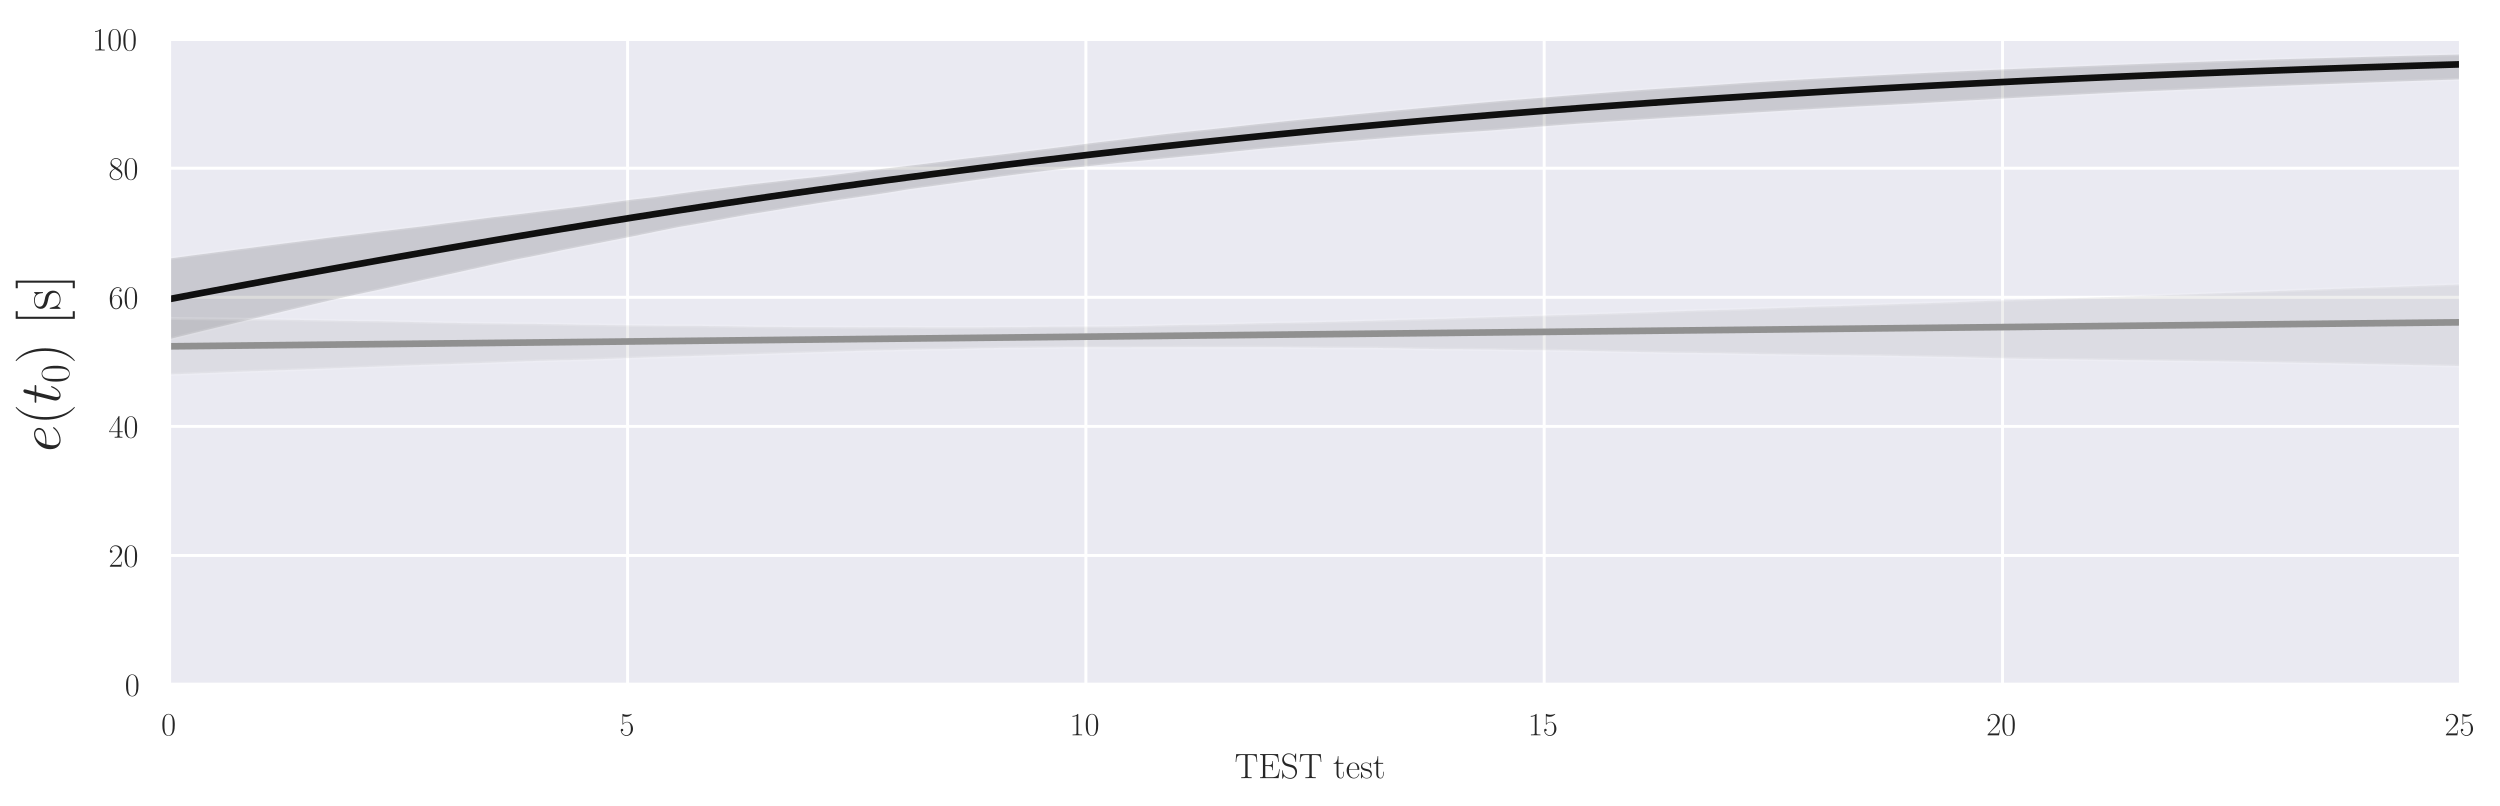 <?xml version="1.0" encoding="utf-8" standalone="no"?>
<!DOCTYPE svg PUBLIC "-//W3C//DTD SVG 1.1//EN"
  "http://www.w3.org/Graphics/SVG/1.1/DTD/svg11.dtd">
<!-- Created with matplotlib (https://matplotlib.org/) -->
<svg height="271.708pt" version="1.1" viewBox="0 0 842.334 271.708" width="842.334pt" xmlns="http://www.w3.org/2000/svg" xmlns:xlink="http://www.w3.org/1999/xlink">
 <defs>
  <style type="text/css">
*{stroke-linecap:butt;stroke-linejoin:round;}
  </style>
 </defs>
 <g id="figure_1">
  <g id="patch_1">
   <path d="M 0 271.708 
L 842.334 271.708 
L 842.334 0 
L 0 0 
z
" style="fill:#ffffff;"/>
  </g>
  <g id="axes_1">
   <g id="patch_2">
    <path d="M 57.029 230.64 
L 829.134 230.64 
L 829.134 13.2 
L 57.029 13.2 
z
" style="fill:#eaeaf2;"/>
   </g>
   <g id="matplotlib.axis_1">
    <g id="xtick_1">
     <g id="line2d_1">
      <path clip-path="url(#pe937f4100b)" d="M 57.029 230.64 
L 57.029 13.2 
" style="fill:none;stroke:#ffffff;stroke-linecap:round;"/>
     </g>
     <g id="text_1">
      <!-- $0$ -->
      <defs>
       <path d="M 42 31.844 
C 42 37.969 41.906 48.422 37.703 56.453 
C 34 63.484 28.094 66 22.906 66 
C 18.094 66 12 63.781 8.203 56.562 
C 4.203 49.016 3.797 39.672 3.797 31.844 
C 3.797 26.109 3.906 17.375 7 9.734 
C 11.297 -0.609 19 -2 22.906 -2 
C 27.5 -2 34.5 -0.109 38.594 9.438 
C 41.594 16.375 42 24.5 42 31.844 
z
M 22.906 -0.406 
C 16.5 -0.406 12.703 5.125 11.297 12.75 
C 10.203 18.688 10.203 27.328 10.203 32.953 
C 10.203 40.688 10.203 47.109 11.5 53.234 
C 13.406 61.781 19 64.391 22.906 64.391 
C 27 64.391 32.297 61.672 34.203 53.438 
C 35.5 47.719 35.594 40.984 35.594 32.953 
C 35.594 26.422 35.594 18.375 34.406 12.453 
C 32.297 1.5 26.406 -0.406 22.906 -0.406 
z
" id="CMR17-48"/>
      </defs>
      <g style="fill:#262626;" transform="translate(54.289 247.75)scale(0.11 -0.11)">
       <use transform="scale(0.996)" xlink:href="#CMR17-48"/>
      </g>
     </g>
    </g>
    <g id="xtick_2">
     <g id="line2d_2">
      <path clip-path="url(#pe937f4100b)" d="M 211.45 230.64 
L 211.45 13.2 
" style="fill:none;stroke:#ffffff;stroke-linecap:round;"/>
     </g>
     <g id="text_2">
      <!-- $5$ -->
      <defs>
       <path d="M 11.406 58.594 
C 12.406 58.188 16.5 56.891 20.703 56.891 
C 30 56.891 35.094 61.891 38 64.688 
C 38 65.484 38 66 37.406 66 
C 37.297 66 37.094 66 36.297 65.594 
C 32.797 64.094 28.703 63 23.703 63 
C 20.703 63 16.203 63.359 11.297 65.484 
C 10.203 66 10 66 9.906 66 
C 9.406 66 9.297 65.891 9.297 63.906 
L 9.297 34.859 
C 9.297 33.016 9.297 32.5 10.297 32.5 
C 10.797 32.5 11 32.703 11.5 33.422 
C 14.703 38.047 19.094 40 24.094 40 
C 27.594 40 35.094 37.734 35.094 20.203 
C 35.094 16.984 35.094 11.188 32.094 6.594 
C 29.594 2.484 25.703 0.391 21.406 0.391 
C 14.797 0.391 8.094 4.984 6.297 12.688 
C 6.703 12.594 7.5 12.391 7.906 12.391 
C 9.203 12.391 11.703 13.094 11.703 16.188 
C 11.703 18.891 9.797 20 7.906 20 
C 5.594 20 4.094 18.594 4.094 15.797 
C 4.094 7.094 11 -2 21.594 -2 
C 31.906 -2 41.703 6.891 41.703 19.797 
C 41.703 32.094 33.906 41.594 24.203 41.594 
C 19.094 41.594 14.797 39.688 11.406 36 
z
" id="CMR17-53"/>
      </defs>
      <g style="fill:#262626;" transform="translate(208.71 247.75)scale(0.11 -0.11)">
       <use transform="scale(0.996)" xlink:href="#CMR17-53"/>
      </g>
     </g>
    </g>
    <g id="xtick_3">
     <g id="line2d_3">
      <path clip-path="url(#pe937f4100b)" d="M 365.871 230.64 
L 365.871 13.2 
" style="fill:none;stroke:#ffffff;stroke-linecap:round;"/>
     </g>
     <g id="text_3">
      <!-- $10$ -->
      <defs>
       <path d="M 26.594 63.797 
C 26.594 65.891 26.5 66 25.094 66 
C 21.203 61.359 15.297 59.891 9.703 59.688 
C 9.406 59.688 8.906 59.688 8.797 59.5 
C 8.703 59.297 8.703 59.094 8.703 57 
C 11.797 57 17 57.594 21 59.984 
L 21 7.297 
C 21 3.797 20.797 2.594 12.203 2.594 
L 9.203 2.594 
L 9.203 0 
C 14 0.094 19 0.188 23.797 0.188 
C 28.594 0.188 33.594 0.094 38.406 0 
L 38.406 2.594 
L 35.406 2.594 
C 26.797 2.594 26.594 3.688 26.594 7.297 
z
" id="CMR17-49"/>
      </defs>
      <g style="fill:#262626;" transform="translate(360.391 247.75)scale(0.11 -0.11)">
       <use transform="scale(0.996)" xlink:href="#CMR17-49"/>
       <use transform="translate(45.69 0)scale(0.996)" xlink:href="#CMR17-48"/>
      </g>
     </g>
    </g>
    <g id="xtick_4">
     <g id="line2d_4">
      <path clip-path="url(#pe937f4100b)" d="M 520.292 230.64 
L 520.292 13.2 
" style="fill:none;stroke:#ffffff;stroke-linecap:round;"/>
     </g>
     <g id="text_4">
      <!-- $15$ -->
      <g style="fill:#262626;" transform="translate(514.812 247.75)scale(0.11 -0.11)">
       <use transform="scale(0.996)" xlink:href="#CMR17-49"/>
       <use transform="translate(45.69 0)scale(0.996)" xlink:href="#CMR17-53"/>
      </g>
     </g>
    </g>
    <g id="xtick_5">
     <g id="line2d_5">
      <path clip-path="url(#pe937f4100b)" d="M 674.713 230.64 
L 674.713 13.2 
" style="fill:none;stroke:#ffffff;stroke-linecap:round;"/>
     </g>
     <g id="text_5">
      <!-- $20$ -->
      <defs>
       <path d="M 41.703 15.469 
L 39.906 15.469 
C 38.906 8.391 38.094 7.188 37.703 6.594 
C 37.203 5.797 30 5.797 28.594 5.797 
L 9.406 5.797 
C 13 9.688 20 16.766 28.5 24.938 
C 34.594 30.719 41.703 37.5 41.703 47.391 
C 41.703 59.188 32.297 66 21.797 66 
C 10.797 66 4.094 56.297 4.094 47.297 
C 4.094 43.391 7 42.891 8.203 42.891 
C 9.203 42.891 12.203 43.484 12.203 46.984 
C 12.203 50.094 9.594 51 8.203 51 
C 7.594 51 7 50.891 6.594 50.688 
C 8.5 59.188 14.297 63.391 20.406 63.391 
C 29.094 63.391 34.797 56.5 34.797 47.391 
C 34.797 38.703 29.703 31.219 24 24.734 
L 4.094 2.297 
L 4.094 0 
L 39.297 0 
z
" id="CMR17-50"/>
      </defs>
      <g style="fill:#262626;" transform="translate(669.233 247.75)scale(0.11 -0.11)">
       <use transform="scale(0.996)" xlink:href="#CMR17-50"/>
       <use transform="translate(45.69 0)scale(0.996)" xlink:href="#CMR17-48"/>
      </g>
     </g>
    </g>
    <g id="xtick_6">
     <g id="line2d_6">
      <path clip-path="url(#pe937f4100b)" d="M 829.134 230.64 
L 829.134 13.2 
" style="fill:none;stroke:#ffffff;stroke-linecap:round;"/>
     </g>
     <g id="text_6">
      <!-- $25$ -->
      <g style="fill:#262626;" transform="translate(823.654 247.75)scale(0.11 -0.11)">
       <use transform="scale(0.996)" xlink:href="#CMR17-50"/>
       <use transform="translate(45.69 0)scale(0.996)" xlink:href="#CMR17-53"/>
      </g>
     </g>
    </g>
    <g id="text_7">
     <!-- TEST test -->
     <defs>
      <path d="M 62.203 67.688 
L 4.5 67.688 
L 2.797 45.688 
L 4.594 45.688 
C 5.906 62.203 7.297 65.094 22.703 65.094 
C 24.5 65.094 27.406 65.094 28.203 64.984 
C 30.094 64.688 30.094 63.5 30.094 61.203 
L 30.094 7.266 
C 30.094 3.688 29.797 2.594 21.5 2.594 
L 18.703 2.594 
L 18.703 0 
C 23.5 0.094 28.5 0.188 33.406 0.188 
C 38.297 0.188 43.297 0.094 48.094 0 
L 48.094 2.594 
L 45.297 2.594 
C 37 2.594 36.703 3.688 36.703 7.266 
L 36.703 61.203 
C 36.703 63.391 36.703 64.594 38.5 64.984 
C 39.297 65.094 42.203 65.094 44 65.094 
C 59.297 65.094 60.797 62.203 62.094 45.688 
L 63.906 45.688 
z
" id="CMR17-84"/>
      <path d="M 60.703 25.219 
L 58.906 25.219 
C 56.703 10.562 55.406 2.594 37.797 2.594 
L 23.906 2.594 
C 19.906 2.594 19.703 3.094 19.703 6.484 
L 19.703 34 
L 29.094 34 
C 38.5 34 39.406 30.609 39.406 22.328 
L 41.203 22.328 
L 41.203 48.219 
L 39.406 48.219 
C 39.406 39.969 38.5 36.594 29.094 36.594 
L 19.703 36.594 
L 19.703 61.312 
C 19.703 64.703 19.906 65.188 23.906 65.188 
L 37.594 65.188 
C 53.094 65.188 54.906 59.031 56.297 45.828 
L 58.094 45.828 
L 55.703 67.797 
L 5.094 67.797 
L 5.094 65.188 
C 12 65.188 13.094 65.188 13.094 60.719 
L 13.094 7.078 
C 13.094 2.594 12 2.594 5.094 2.594 
L 5.094 0 
L 57.094 0 
z
" id="CMR17-69"/>
      <path d="M 43.797 67.984 
C 43.797 69.797 43.703 69.891 43.094 69.891 
C 42.5 69.891 42.297 69.484 41.906 68.594 
L 38.906 61.953 
C 35.094 67.5 29.297 70 23 70 
C 12.797 70 4.594 61.844 4.594 51.578 
C 4.594 48.453 5.297 44.016 8.703 39.781 
C 12.406 35.156 15.906 34.344 23.906 32.234 
C 26.906 31.422 31.906 30.109 32.906 29.703 
C 38.594 27.297 41.594 21.25 41.594 15.609 
C 41.594 8.344 36.5 0.594 27.797 0.594 
C 17.094 0.594 7.094 6.641 6.406 20.75 
C 6.297 22.359 6.203 22.453 5.5 22.453 
C 4.703 22.453 4.594 22.359 4.594 20.344 
L 4.594 0 
C 4.594 -1.812 4.703 -1.906 5.297 -1.906 
C 6 -1.906 6.203 -1.406 7.594 1.703 
C 7.703 2 7.703 2.203 9.594 6.031 
C 14.594 -0.609 23 -2 27.797 -2 
C 38.703 -2 46.406 7.141 46.406 17.828 
C 46.406 23.062 44.5 27.094 43.406 28.906 
C 39.203 35.359 34.703 36.562 29.906 37.766 
C 29.203 38.078 29 38.078 23.406 39.484 
C 18 40.891 15.703 41.594 13.203 44.312 
C 10.406 47.438 9.406 50.672 9.406 53.891 
C 9.406 60.438 14.594 67.594 23.094 67.594 
C 33.703 67.594 40.297 60.031 41.797 47.438 
C 42.094 45.625 42.203 45.531 42.906 45.531 
C 43.797 45.531 43.797 45.828 43.797 47.547 
z
" id="CMR17-83"/>
      <path d="M 15.094 40.391 
L 29.094 40.391 
L 29.094 43 
L 15.094 43 
L 15.094 62 
L 13.297 62 
C 13.094 51.438 9.594 42.188 1.094 41.984 
L 1.094 40.391 
L 9.797 40.391 
L 9.797 12.156 
C 9.797 10.234 9.797 -1 21.406 -1 
C 27.297 -1 30.703 4.812 30.703 12.25 
L 30.703 17.984 
L 28.906 17.984 
L 28.906 12.344 
C 28.906 5.422 26.203 0.797 22 0.797 
C 19.094 0.797 15.094 2.797 15.094 11.953 
z
" id="CMR17-116"/>
      <path d="M 38.094 23.484 
C 38.5 23.891 38.5 24.094 38.5 25.094 
C 38.5 35.172 33.094 44 21.703 44 
C 11.094 44 2.703 33.984 2.703 21.781 
C 2.703 8.656 12.203 -1 22.797 -1 
C 34 -1 38.406 9.672 38.406 11.797 
C 38.406 12.5 37.797 12.5 37.594 12.5 
C 36.906 12.5 36.797 12.297 36.406 11.078 
C 34.203 4.219 28.703 0.797 23.5 0.797 
C 19.203 0.797 14.906 3.219 12.203 7.656 
C 9.094 12.797 9.094 18.75 9.094 23.484 
z
M 9.203 25 
C 9.906 39.234 17.594 42.391 21.594 42.391 
C 28.406 42.391 33 36.062 33.094 25 
z
" id="CMR17-101"/>
      <path d="M 30.906 42 
C 30.906 43.797 30.797 43.891 30.203 43.891 
C 29.797 43.891 29.703 43.797 28.5 42.297 
C 28.203 41.891 27.297 40.891 27 40.5 
C 23.797 43.891 19.297 44 17.594 44 
C 6.5 44 2.5 38.188 2.5 32.391 
C 2.5 23.391 12.703 21.297 15.594 20.688 
C 21.906 19.391 24.094 19 26.203 17.188 
C 27.5 16 29.703 13.797 29.703 10.188 
C 29.703 6 27.297 0.594 18.094 0.594 
C 9.406 0.594 6.297 7.188 4.5 16 
C 4.203 17.391 4.203 17.5 3.406 17.5 
C 2.594 17.5 2.5 17.391 2.5 15.391 
L 2.5 1 
C 2.5 -0.812 2.594 -0.906 3.203 -0.906 
C 3.703 -0.906 3.797 -0.812 4.297 0 
C 4.906 0.891 6.406 3.297 7 4.297 
C 9 1.594 12.5 -1 18.094 -1 
C 28 -1 33.297 4.391 33.297 12.188 
C 33.297 17.297 30.594 20 29.297 21.188 
C 26.297 24.297 22.797 25 18.594 25.797 
C 13.094 27 6.094 28.391 6.094 34.5 
C 6.094 37.094 7.5 42.594 17.594 42.594 
C 28.297 42.594 28.906 32.594 29.094 29.391 
C 29.203 28.891 29.703 28.797 30 28.797 
C 30.906 28.797 30.906 29.094 30.906 30.797 
z
" id="CMR17-115"/>
     </defs>
     <g style="fill:#262626;" transform="translate(415.98 262.183)scale(0.12 -0.12)">
      <use transform="scale(0.996)" xlink:href="#CMR17-84"/>
      <use transform="translate(66.51 0)scale(0.996)" xlink:href="#CMR17-69"/>
      <use transform="translate(129.096 0)scale(0.996)" xlink:href="#CMR17-83"/>
      <use transform="translate(179.992 0)scale(0.996)" xlink:href="#CMR17-84"/>
      <use transform="translate(276.577 0)scale(0.996)" xlink:href="#CMR17-116"/>
      <use transform="translate(311.858 0)scale(0.996)" xlink:href="#CMR17-101"/>
      <use transform="translate(352.344 0)scale(0.996)" xlink:href="#CMR17-115"/>
      <use transform="translate(388.145 0)scale(0.996)" xlink:href="#CMR17-116"/>
     </g>
    </g>
   </g>
   <g id="matplotlib.axis_2">
    <g id="ytick_1">
     <g id="line2d_7">
      <path clip-path="url(#pe937f4100b)" d="M 57.029 230.64 
L 829.134 230.64 
" style="fill:none;stroke:#ffffff;stroke-linecap:round;"/>
     </g>
     <g id="text_8">
      <!-- 0 -->
      <g style="fill:#262626;" transform="translate(42.05 234.445)scale(0.11 -0.11)">
       <use transform="scale(0.996)" xlink:href="#CMR17-48"/>
      </g>
     </g>
    </g>
    <g id="ytick_2">
     <g id="line2d_8">
      <path clip-path="url(#pe937f4100b)" d="M 57.029 187.152 
L 829.134 187.152 
" style="fill:none;stroke:#ffffff;stroke-linecap:round;"/>
     </g>
     <g id="text_9">
      <!-- 20 -->
      <g style="fill:#262626;" transform="translate(36.57 190.957)scale(0.11 -0.11)">
       <use transform="scale(0.996)" xlink:href="#CMR17-50"/>
       <use transform="translate(45.69 0)scale(0.996)" xlink:href="#CMR17-48"/>
      </g>
     </g>
    </g>
    <g id="ytick_3">
     <g id="line2d_9">
      <path clip-path="url(#pe937f4100b)" d="M 57.029 143.664 
L 829.134 143.664 
" style="fill:none;stroke:#ffffff;stroke-linecap:round;"/>
     </g>
     <g id="text_10">
      <!-- 40 -->
      <defs>
       <path d="M 33.594 64.797 
C 33.594 66.891 33.5 67 31.703 67 
L 2 19.594 
L 2 17 
L 27.797 17 
L 27.797 7.188 
C 27.797 3.594 27.594 2.594 20.594 2.594 
L 18.703 2.594 
L 18.703 0 
C 21.906 0.188 27.297 0.188 30.703 0.188 
C 34.094 0.188 39.5 0.188 42.703 0 
L 42.703 2.594 
L 40.797 2.594 
C 33.797 2.594 33.594 3.594 33.594 7.188 
L 33.594 17 
L 43.797 17 
L 43.797 19.594 
L 33.594 19.594 
z
M 28.094 58.172 
L 28.094 19.594 
L 4 19.594 
z
" id="CMR17-52"/>
      </defs>
      <g style="fill:#262626;" transform="translate(36.57 147.469)scale(0.11 -0.11)">
       <use transform="scale(0.996)" xlink:href="#CMR17-52"/>
       <use transform="translate(45.69 0)scale(0.996)" xlink:href="#CMR17-48"/>
      </g>
     </g>
    </g>
    <g id="ytick_4">
     <g id="line2d_10">
      <path clip-path="url(#pe937f4100b)" d="M 57.029 100.176 
L 829.134 100.176 
" style="fill:none;stroke:#ffffff;stroke-linecap:round;"/>
     </g>
     <g id="text_11">
      <!-- 60 -->
      <defs>
       <path d="M 10.594 34.344 
C 10.594 58 21.797 63.688 28.297 63.688 
C 30.406 63.688 35.5 63.266 37.5 59.094 
C 35.906 59.094 32.906 59.094 32.906 55.594 
C 32.906 52.891 35.094 52 36.5 52 
C 37.406 52 40.094 52.391 40.094 55.797 
C 40.094 62.297 35.094 66 28.203 66 
C 16.297 66 3.797 53.297 3.797 31.422 
C 3.797 4.016 15.094 -2 23.094 -2 
C 32.797 -2 42 6.734 42 20.234 
C 42 32.828 33.906 42 23.703 42 
C 17.594 42 13.094 37.969 10.594 30.922 
z
M 23.094 0.391 
C 10.797 0.391 10.797 18.938 10.797 22.656 
C 10.797 29.906 14.203 40.391 23.5 40.391 
C 25.203 40.391 30.094 40.391 33.406 33.438 
C 35.203 29.516 35.203 25.375 35.203 20.344 
C 35.203 14.906 35.203 10.875 33.094 6.844 
C 30.906 2.703 27.703 0.391 23.094 0.391 
z
" id="CMR17-54"/>
      </defs>
      <g style="fill:#262626;" transform="translate(36.57 103.981)scale(0.11 -0.11)">
       <use transform="scale(0.996)" xlink:href="#CMR17-54"/>
       <use transform="translate(45.69 0)scale(0.996)" xlink:href="#CMR17-48"/>
      </g>
     </g>
    </g>
    <g id="ytick_5">
     <g id="line2d_11">
      <path clip-path="url(#pe937f4100b)" d="M 57.029 56.688 
L 829.134 56.688 
" style="fill:none;stroke:#ffffff;stroke-linecap:round;"/>
     </g>
     <g id="text_12">
      <!-- 80 -->
      <defs>
       <path d="M 27.203 35.766 
C 33.5 38.969 39.906 43.797 39.906 51.531 
C 39.906 60.688 31.094 66 23 66 
C 13.906 66 5.906 59.375 5.906 50.234 
C 5.906 47.719 6.5 43.391 10.406 39.578 
C 11.406 38.578 15.594 35.562 18.297 33.656 
C 13.797 31.344 3.297 25.812 3.297 14.766 
C 3.297 4.406 13.094 -2 22.797 -2 
C 33.5 -2 42.5 5.719 42.5 15.969 
C 42.5 25.109 36.406 29.328 32.406 32.047 
z
M 14.094 44.609 
C 13.297 45.109 9.297 48.219 9.297 52.938 
C 9.297 59.078 15.594 63.688 22.797 63.688 
C 30.703 63.688 36.5 58.062 36.5 51.531 
C 36.5 42.188 26.094 36.859 25.594 36.859 
C 25.5 36.859 25.406 36.859 24.594 37.469 
z
M 32.5 24 
C 34 22.906 38.797 19.578 38.797 13.453 
C 38.797 6.016 31.406 0.391 23 0.391 
C 13.906 0.391 7 6.922 7 14.859 
C 7 22.797 13.094 29.438 20 32.547 
z
" id="CMR17-56"/>
      </defs>
      <g style="fill:#262626;" transform="translate(36.57 60.493)scale(0.11 -0.11)">
       <use transform="scale(0.996)" xlink:href="#CMR17-56"/>
       <use transform="translate(45.69 0)scale(0.996)" xlink:href="#CMR17-48"/>
      </g>
     </g>
    </g>
    <g id="ytick_6">
     <g id="line2d_12">
      <path clip-path="url(#pe937f4100b)" d="M 57.029 13.2 
L 829.134 13.2 
" style="fill:none;stroke:#ffffff;stroke-linecap:round;"/>
     </g>
     <g id="text_13">
      <!-- 100 -->
      <g style="fill:#262626;" transform="translate(31.091 17.005)scale(0.11 -0.11)">
       <use transform="scale(0.996)" xlink:href="#CMR17-49"/>
       <use transform="translate(45.69 0)scale(0.996)" xlink:href="#CMR17-48"/>
       <use transform="translate(91.381 0)scale(0.996)" xlink:href="#CMR17-48"/>
      </g>
     </g>
    </g>
    <g id="text_14">
     <!-- $e(t_0)$ [s] -->
     <defs>
      <path d="M 17.906 23 
C 20.594 23 27.406 23.188 32.203 25 
C 39.797 27.906 40.5 33.75 40.5 35.547 
C 40.5 39.984 36.703 44 30.094 44 
C 19.594 44 4.5 34.453 4.5 16.656 
C 4.5 6.25 10.5 -1 19.594 -1 
C 33.203 -1 41.797 9.516 41.797 10.797 
C 41.797 11.391 41.203 11.891 40.797 11.891 
C 40.5 11.891 40.406 11.797 39.5 10.906 
C 33.094 2.484 23.594 1 19.797 1 
C 14.094 1 11.094 5.453 11.094 12.781 
C 11.094 14.172 11.094 16.656 12.594 23 
z
M 13.094 25 
C 17.406 40.484 26.906 41.984 30.094 41.984 
C 34.5 41.984 37.5 39.375 37.5 35.547 
C 37.5 25 21.5 25 17.297 25 
z
" id="CMMI12-101"/>
      <path d="M 30.594 -24.406 
C 30.594 -24.312 30.594 -24.109 30.297 -23.812 
C 25.703 -19.109 13.406 -6.297 13.406 24.938 
C 13.406 56.172 25.5 68.875 30.406 73.891 
C 30.406 73.984 30.594 74.188 30.594 74.484 
C 30.594 74.797 30.297 75 29.906 75 
C 28.797 75 20.297 67.578 15.406 56.562 
C 10.406 45.453 9 34.656 9 25.047 
C 9 17.828 9.703 5.625 15.703 -7.297 
C 20.5 -17.703 28.703 -25 29.906 -25 
C 30.406 -25 30.594 -24.812 30.594 -24.406 
z
" id="CMR17-40"/>
      <path d="M 20.094 40.094 
L 29.297 40.094 
C 31.203 40.094 32.203 40.094 32.203 41.891 
C 32.203 43 31.594 43 29.594 43 
L 20.797 43 
L 24.5 57.25 
C 24.906 58.625 24.906 58.812 24.906 59.5 
C 24.906 61.094 23.594 62 22.297 62 
C 21.5 62 19.203 61.688 18.406 58.531 
L 14.5 43 
L 5.094 43 
C 3.094 43 2.203 43 2.203 41.094 
C 2.203 40.094 2.906 40.094 4.797 40.094 
L 13.703 40.094 
L 7.094 13.766 
C 6.297 10.266 6 9.266 6 7.969 
C 6 3.281 9.297 -1 14.906 -1 
C 25 -1 30.406 13.562 30.406 14.266 
C 30.406 14.859 30 15.156 29.406 15.156 
C 29.203 15.156 28.797 15.156 28.594 14.75 
C 28.5 14.656 28.406 14.562 27.703 12.969 
C 25.594 7.969 21 1 15.203 1 
C 12.203 1 12 3.484 12 5.688 
C 12 5.781 12 7.672 12.297 8.875 
z
" id="CMMI12-116"/>
      <path d="M 26.297 24.938 
C 26.297 32.141 25.594 44.359 19.594 57.266 
C 14.797 67.688 6.594 75 5.406 75 
C 5.094 75 4.703 74.891 4.703 74.391 
C 4.703 74.188 4.797 74.094 4.906 73.891 
C 9.703 68.875 21.906 56.172 21.906 25.047 
C 21.906 -6.188 9.797 -18.906 4.906 -23.906 
C 4.797 -24.109 4.703 -24.203 4.703 -24.406 
C 4.703 -24.906 5.094 -25 5.406 -25 
C 6.5 -25 15 -17.609 19.906 -6.594 
C 24.906 4.516 26.297 15.328 26.297 24.938 
z
" id="CMR17-41"/>
      <path d="M 23.5 -25 
L 23.5 -21.5 
L 14.094 -21.5 
L 14.094 71.484 
L 23.5 71.484 
L 23.5 75 
L 10.594 75 
L 10.594 -25 
z
" id="CMR17-91"/>
      <path d="M 14.297 75 
L 1.406 75 
L 1.406 71.484 
L 10.797 71.484 
L 10.797 -21.5 
L 1.406 -21.5 
L 1.406 -25 
L 14.297 -25 
z
" id="CMR17-93"/>
     </defs>
     <g style="fill:#262626;" transform="translate(23.215 152.245)rotate(-90)scale(0.2 -0.2)">
      <use transform="translate(0 14.944)scale(0.996)" xlink:href="#CMMI12-101"/>
      <use transform="translate(45.212 14.944)scale(0.996)" xlink:href="#CMR17-40"/>
      <use transform="translate(80.493 14.944)scale(0.996)" xlink:href="#CMMI12-116"/>
      <use transform="translate(115.719 0)scale(0.697)" xlink:href="#CMR17-48"/>
      <use transform="translate(148.2 14.944)scale(0.996)" xlink:href="#CMR17-41"/>
      <use transform="translate(213.557 14.944)scale(0.996)" xlink:href="#CMR17-91"/>
      <use transform="translate(238.428 14.944)scale(0.996)" xlink:href="#CMR17-115"/>
      <use transform="translate(274.23 14.944)scale(0.996)" xlink:href="#CMR17-93"/>
     </g>
    </g>
   </g>
   <g id="PolyCollection_1">
    <defs>
     <path d="M 57.029 -184.61 
L 57.029 -157.463 
L 64.828 -159.367 
L 72.627 -161.25 
L 80.426 -163.15 
L 88.225 -165.028 
L 96.024 -166.898 
L 103.823 -168.758 
L 111.622 -170.608 
L 119.421 -172.347 
L 127.22 -174.002 
L 135.019 -175.713 
L 142.818 -177.447 
L 150.618 -179.158 
L 158.417 -180.883 
L 166.216 -182.608 
L 174.015 -184.31 
L 181.814 -185.831 
L 189.613 -187.451 
L 197.412 -188.992 
L 205.211 -190.512 
L 213.01 -192.038 
L 220.809 -193.634 
L 228.608 -195.209 
L 236.407 -196.545 
L 244.206 -197.983 
L 252.005 -199.414 
L 259.804 -200.652 
L 267.603 -201.97 
L 275.402 -203.212 
L 283.201 -204.437 
L 291 -205.558 
L 298.799 -206.731 
L 306.598 -208.011 
L 314.397 -209.05 
L 322.196 -210.125 
L 329.995 -211.242 
L 337.794 -212.323 
L 345.593 -213.319 
L 353.392 -214.307 
L 361.191 -215.153 
L 368.991 -215.97 
L 376.79 -216.813 
L 384.589 -217.57 
L 392.388 -218.34 
L 400.187 -219.103 
L 407.986 -219.815 
L 415.785 -220.651 
L 423.584 -221.457 
L 431.383 -222.14 
L 439.182 -222.833 
L 446.981 -223.529 
L 454.78 -224.168 
L 462.579 -224.829 
L 470.378 -225.491 
L 478.177 -226.105 
L 485.976 -226.642 
L 493.775 -227.172 
L 501.574 -227.694 
L 509.373 -228.3 
L 517.172 -228.92 
L 524.971 -229.526 
L 532.77 -230.106 
L 540.569 -230.626 
L 548.368 -231.136 
L 556.167 -231.639 
L 563.966 -232.135 
L 571.765 -232.616 
L 579.565 -233.085 
L 587.364 -233.575 
L 595.163 -234.039 
L 602.962 -234.518 
L 610.761 -234.982 
L 618.56 -235.415 
L 626.359 -235.853 
L 634.158 -236.256 
L 641.957 -236.668 
L 649.756 -237.084 
L 657.555 -237.534 
L 665.354 -237.975 
L 673.153 -238.408 
L 680.952 -238.832 
L 688.751 -239.249 
L 696.55 -239.657 
L 704.349 -240.058 
L 712.148 -240.451 
L 719.947 -240.821 
L 727.746 -241.152 
L 735.545 -241.478 
L 743.344 -241.798 
L 751.143 -242.113 
L 758.942 -242.422 
L 766.741 -242.725 
L 774.54 -243.024 
L 782.339 -243.317 
L 790.138 -243.605 
L 797.938 -243.888 
L 805.737 -244.166 
L 813.536 -244.44 
L 821.335 -244.708 
L 829.134 -244.972 
L 829.134 -253.343 
L 829.134 -253.343 
L 821.335 -253.156 
L 813.536 -252.963 
L 805.737 -252.764 
L 797.938 -252.557 
L 790.138 -252.343 
L 782.339 -252.131 
L 774.54 -251.913 
L 766.741 -251.688 
L 758.942 -251.453 
L 751.143 -251.202 
L 743.344 -250.944 
L 735.545 -250.676 
L 727.746 -250.399 
L 719.947 -250.113 
L 712.148 -249.817 
L 704.349 -249.514 
L 696.55 -249.203 
L 688.751 -248.883 
L 680.952 -248.562 
L 673.153 -248.231 
L 665.354 -247.89 
L 657.555 -247.538 
L 649.756 -247.175 
L 641.957 -246.799 
L 634.158 -246.408 
L 626.359 -246 
L 618.56 -245.574 
L 610.761 -245.134 
L 602.962 -244.681 
L 595.163 -244.213 
L 587.364 -243.73 
L 579.565 -243.19 
L 571.765 -242.65 
L 563.966 -242.138 
L 556.167 -241.609 
L 548.368 -241.046 
L 540.569 -240.457 
L 532.77 -239.874 
L 524.971 -239.247 
L 517.172 -238.597 
L 509.373 -237.995 
L 501.574 -237.324 
L 493.775 -236.653 
L 485.976 -235.943 
L 478.177 -235.211 
L 470.378 -234.487 
L 462.579 -233.748 
L 454.78 -233.013 
L 446.981 -232.241 
L 439.182 -231.474 
L 431.383 -230.672 
L 423.584 -229.873 
L 415.785 -229.007 
L 407.986 -228.148 
L 400.187 -227.343 
L 392.388 -226.494 
L 384.589 -225.561 
L 376.79 -224.56 
L 368.991 -223.639 
L 361.191 -222.644 
L 353.392 -221.637 
L 345.593 -220.689 
L 337.794 -219.703 
L 329.995 -218.819 
L 322.196 -217.875 
L 314.397 -216.852 
L 306.598 -215.895 
L 298.799 -214.993 
L 291 -214.088 
L 283.201 -213.067 
L 275.402 -212.104 
L 267.603 -211.271 
L 259.804 -210.341 
L 252.005 -209.469 
L 244.206 -208.457 
L 236.407 -207.502 
L 228.608 -206.445 
L 220.809 -205.343 
L 213.01 -204.456 
L 205.211 -203.415 
L 197.412 -202.357 
L 189.613 -201.392 
L 181.814 -200.427 
L 174.015 -199.451 
L 166.216 -198.537 
L 158.417 -197.502 
L 150.618 -196.522 
L 142.818 -195.498 
L 135.019 -194.566 
L 127.22 -193.627 
L 119.421 -192.678 
L 111.622 -191.727 
L 103.823 -190.717 
L 96.024 -189.709 
L 88.225 -188.706 
L 80.426 -187.693 
L 72.627 -186.673 
L 64.828 -185.645 
L 57.029 -184.61 
z
" id="mc3f9228e6d" style="stroke:#ffffff;stroke-opacity:0.15;"/>
    </defs>
    <g clip-path="url(#pe937f4100b)">
     <use style="fill:#101010;fill-opacity:0.15;stroke:#ffffff;stroke-opacity:0.15;" x="0" xlink:href="#mc3f9228e6d" y="271.708"/>
    </g>
   </g>
   <g id="PolyCollection_2">
    <defs>
     <path d="M 57.029 -164.422 
L 57.029 -145.528 
L 64.828 -145.821 
L 72.627 -146.121 
L 80.426 -146.46 
L 88.225 -146.741 
L 96.024 -147.02 
L 103.823 -147.297 
L 111.622 -147.587 
L 119.421 -147.884 
L 127.22 -148.182 
L 135.019 -148.479 
L 142.818 -148.777 
L 150.618 -149.006 
L 158.417 -149.272 
L 166.216 -149.561 
L 174.015 -149.863 
L 181.814 -150.137 
L 189.613 -150.338 
L 197.412 -150.531 
L 205.211 -150.81 
L 213.01 -151.101 
L 220.809 -151.387 
L 228.608 -151.616 
L 236.407 -151.848 
L 244.206 -152.081 
L 252.005 -152.325 
L 259.804 -152.572 
L 267.603 -152.807 
L 275.402 -153.044 
L 283.201 -153.294 
L 291 -153.546 
L 298.799 -153.704 
L 306.598 -153.899 
L 314.397 -154.039 
L 322.196 -154.15 
L 329.995 -154.349 
L 337.794 -154.495 
L 345.593 -154.557 
L 353.392 -154.645 
L 361.191 -154.719 
L 368.991 -154.715 
L 376.79 -154.676 
L 384.589 -154.702 
L 392.388 -154.71 
L 400.187 -154.761 
L 407.986 -154.708 
L 415.785 -154.764 
L 423.584 -154.749 
L 431.383 -154.698 
L 439.182 -154.63 
L 446.981 -154.542 
L 454.78 -154.516 
L 462.579 -154.491 
L 470.378 -154.383 
L 478.177 -154.182 
L 485.976 -154.06 
L 493.775 -154.012 
L 501.574 -153.953 
L 509.373 -153.794 
L 517.172 -153.745 
L 524.971 -153.646 
L 532.77 -153.512 
L 540.569 -153.342 
L 548.368 -153.184 
L 556.167 -153.026 
L 563.966 -152.865 
L 571.765 -152.782 
L 579.565 -152.679 
L 587.364 -152.526 
L 595.163 -152.373 
L 602.962 -152.27 
L 610.761 -152.133 
L 618.56 -152.048 
L 626.359 -151.963 
L 634.158 -151.88 
L 641.957 -151.724 
L 649.756 -151.567 
L 657.555 -151.449 
L 665.354 -151.234 
L 673.153 -151.02 
L 680.952 -150.858 
L 688.751 -150.754 
L 696.55 -150.651 
L 704.349 -150.547 
L 712.148 -150.444 
L 719.947 -150.34 
L 727.746 -150.237 
L 735.545 -150.133 
L 743.344 -150.03 
L 751.143 -149.927 
L 758.942 -149.801 
L 766.741 -149.655 
L 774.54 -149.508 
L 782.339 -149.362 
L 790.138 -149.21 
L 797.938 -149.04 
L 805.737 -148.869 
L 813.536 -148.705 
L 821.335 -148.532 
L 829.134 -148.359 
L 829.134 -175.876 
L 829.134 -175.876 
L 821.335 -175.588 
L 813.536 -175.295 
L 805.737 -175.02 
L 797.938 -174.753 
L 790.138 -174.485 
L 782.339 -174.211 
L 774.54 -173.92 
L 766.741 -173.628 
L 758.942 -173.337 
L 751.143 -173.044 
L 743.344 -172.752 
L 735.545 -172.459 
L 727.746 -172.173 
L 719.947 -171.94 
L 712.148 -171.683 
L 704.349 -171.432 
L 696.55 -171.184 
L 688.751 -170.955 
L 680.952 -170.708 
L 673.153 -170.437 
L 665.354 -170.164 
L 657.555 -169.849 
L 649.756 -169.575 
L 641.957 -169.345 
L 634.158 -169.073 
L 626.359 -168.801 
L 618.56 -168.537 
L 610.761 -168.348 
L 602.962 -168.074 
L 595.163 -167.779 
L 587.364 -167.512 
L 579.565 -167.273 
L 571.765 -167.064 
L 563.966 -166.784 
L 556.167 -166.491 
L 548.368 -166.236 
L 540.569 -165.972 
L 532.77 -165.727 
L 524.971 -165.493 
L 517.172 -165.264 
L 509.373 -165.034 
L 501.574 -164.801 
L 493.775 -164.554 
L 485.976 -164.276 
L 478.177 -164.096 
L 470.378 -163.881 
L 462.579 -163.652 
L 454.78 -163.42 
L 446.981 -163.235 
L 439.182 -163.056 
L 431.383 -162.919 
L 423.584 -162.768 
L 415.785 -162.536 
L 407.986 -162.355 
L 400.187 -162.265 
L 392.388 -162.079 
L 384.589 -161.872 
L 376.79 -161.733 
L 368.991 -161.666 
L 361.191 -161.654 
L 353.392 -161.632 
L 345.593 -161.511 
L 337.794 -161.488 
L 329.995 -161.391 
L 322.196 -161.399 
L 314.397 -161.397 
L 306.598 -161.427 
L 298.799 -161.465 
L 291 -161.421 
L 283.201 -161.46 
L 275.402 -161.51 
L 267.603 -161.513 
L 259.804 -161.573 
L 252.005 -161.649 
L 244.206 -161.797 
L 236.407 -161.883 
L 228.608 -161.935 
L 220.809 -161.987 
L 213.01 -162.056 
L 205.211 -162.184 
L 197.412 -162.261 
L 189.613 -162.425 
L 181.814 -162.545 
L 174.015 -162.63 
L 166.216 -162.716 
L 158.417 -162.805 
L 150.618 -162.955 
L 142.818 -163.119 
L 135.019 -163.304 
L 127.22 -163.465 
L 119.421 -163.55 
L 111.622 -163.698 
L 103.823 -163.849 
L 96.024 -163.998 
L 88.225 -164.092 
L 80.426 -164.174 
L 72.627 -164.257 
L 64.828 -164.34 
L 57.029 -164.422 
z
" id="mc5119b5695" style="stroke:#ffffff;stroke-opacity:0.15;"/>
    </defs>
    <g clip-path="url(#pe937f4100b)">
     <use style="fill:#909090;fill-opacity:0.15;stroke:#ffffff;stroke-opacity:0.15;" x="0" xlink:href="#mc5119b5695" y="271.708"/>
    </g>
   </g>
   <g id="line2d_13">
    <path clip-path="url(#pe937f4100b)" d="M 57.029 100.783 
L 64.828 99.302 
L 72.627 97.829 
L 80.426 96.366 
L 88.225 94.912 
L 96.024 93.469 
L 103.823 92.037 
L 111.622 90.615 
L 119.421 89.205 
L 127.22 87.807 
L 135.019 86.422 
L 142.818 85.049 
L 150.618 83.69 
L 158.417 82.344 
L 166.216 81.011 
L 174.015 79.693 
L 181.814 78.39 
L 189.613 77.101 
L 197.412 75.827 
L 205.211 74.569 
L 213.01 73.325 
L 220.809 72.098 
L 228.608 70.886 
L 236.407 69.691 
L 244.206 68.512 
L 252.005 67.349 
L 259.804 66.202 
L 267.603 65.072 
L 275.402 63.959 
L 283.201 62.862 
L 291 61.782 
L 298.799 60.719 
L 306.598 59.673 
L 314.397 58.644 
L 322.196 57.632 
L 329.995 56.636 
L 337.794 55.657 
L 345.593 54.696 
L 353.392 53.75 
L 361.191 52.822 
L 368.991 51.91 
L 376.79 51.015 
L 384.589 50.136 
L 392.388 49.273 
L 400.187 48.427 
L 407.986 47.597 
L 415.785 46.782 
L 423.584 45.984 
L 431.383 45.201 
L 439.182 44.434 
L 446.981 43.682 
L 454.78 42.945 
L 462.579 42.223 
L 470.378 41.517 
L 478.177 40.824 
L 485.976 40.147 
L 493.775 39.484 
L 501.574 38.834 
L 509.373 38.199 
L 517.172 37.578 
L 524.971 36.97 
L 532.77 36.375 
L 540.569 35.794 
L 548.368 35.225 
L 556.167 34.669 
L 563.966 34.126 
L 571.765 33.595 
L 579.565 33.076 
L 587.364 32.569 
L 595.163 32.074 
L 602.962 31.59 
L 610.761 31.118 
L 618.56 30.657 
L 626.359 30.206 
L 634.158 29.766 
L 641.957 29.337 
L 649.756 28.918 
L 657.555 28.509 
L 665.354 28.109 
L 673.153 27.72 
L 680.952 27.34 
L 688.751 26.969 
L 696.55 26.607 
L 704.349 26.254 
L 712.148 25.91 
L 719.947 25.574 
L 727.746 25.247 
L 735.545 24.928 
L 743.344 24.617 
L 751.143 24.314 
L 758.942 24.018 
L 766.741 23.73 
L 774.54 23.449 
L 782.339 23.175 
L 790.138 22.908 
L 797.938 22.648 
L 805.737 22.395 
L 813.536 22.148 
L 821.335 21.907 
L 829.134 21.673 
" style="fill:none;stroke:#101010;stroke-linecap:round;stroke-width:2.25;"/>
   </g>
   <g id="line2d_14">
    <path clip-path="url(#pe937f4100b)" d="M 57.029 116.69 
L 64.828 116.608 
L 72.627 116.526 
L 80.426 116.444 
L 88.225 116.362 
L 96.024 116.28 
L 103.823 116.198 
L 111.622 116.115 
L 119.421 116.033 
L 127.22 115.951 
L 135.019 115.869 
L 142.818 115.787 
L 150.618 115.705 
L 158.417 115.623 
L 166.216 115.541 
L 174.015 115.459 
L 181.814 115.377 
L 189.613 115.295 
L 197.412 115.213 
L 205.211 115.131 
L 213.01 115.049 
L 220.809 114.967 
L 228.608 114.885 
L 236.407 114.803 
L 244.206 114.721 
L 252.005 114.639 
L 259.804 114.557 
L 267.603 114.475 
L 275.402 114.393 
L 283.201 114.311 
L 291 114.229 
L 298.799 114.147 
L 306.598 114.066 
L 314.397 113.984 
L 322.196 113.902 
L 329.995 113.82 
L 337.794 113.738 
L 345.593 113.656 
L 353.392 113.574 
L 361.191 113.493 
L 368.991 113.411 
L 376.79 113.329 
L 384.589 113.247 
L 392.388 113.165 
L 400.187 113.083 
L 407.986 113.002 
L 415.785 112.92 
L 423.584 112.838 
L 431.383 112.756 
L 439.182 112.675 
L 446.981 112.593 
L 454.78 112.511 
L 462.579 112.43 
L 470.378 112.348 
L 478.177 112.266 
L 485.976 112.185 
L 493.775 112.103 
L 501.574 112.021 
L 509.373 111.94 
L 517.172 111.858 
L 524.971 111.776 
L 532.77 111.695 
L 540.569 111.613 
L 548.368 111.532 
L 556.167 111.45 
L 563.966 111.368 
L 571.765 111.287 
L 579.565 111.205 
L 587.364 111.124 
L 595.163 111.042 
L 602.962 110.961 
L 610.761 110.879 
L 618.56 110.798 
L 626.359 110.716 
L 634.158 110.635 
L 641.957 110.554 
L 649.756 110.472 
L 657.555 110.391 
L 665.354 110.309 
L 673.153 110.228 
L 680.952 110.147 
L 688.751 110.065 
L 696.55 109.984 
L 704.349 109.903 
L 712.148 109.821 
L 719.947 109.74 
L 727.746 109.659 
L 735.545 109.577 
L 743.344 109.496 
L 751.143 109.415 
L 758.942 109.334 
L 766.741 109.253 
L 774.54 109.171 
L 782.339 109.09 
L 790.138 109.009 
L 797.938 108.928 
L 805.737 108.847 
L 813.536 108.766 
L 821.335 108.684 
L 829.134 108.603 
" style="fill:none;stroke:#909090;stroke-linecap:round;stroke-width:2.25;"/>
   </g>
   <g id="patch_3">
    <path d="M 57.029 230.64 
L 57.029 13.2 
" style="fill:none;stroke:#ffffff;stroke-linecap:square;stroke-linejoin:miter;stroke-width:1.25;"/>
   </g>
   <g id="patch_4">
    <path d="M 829.134 230.64 
L 829.134 13.2 
" style="fill:none;stroke:#ffffff;stroke-linecap:square;stroke-linejoin:miter;stroke-width:1.25;"/>
   </g>
   <g id="patch_5">
    <path d="M 57.029 230.64 
L 829.134 230.64 
" style="fill:none;stroke:#ffffff;stroke-linecap:square;stroke-linejoin:miter;stroke-width:1.25;"/>
   </g>
   <g id="patch_6">
    <path d="M 57.029 13.2 
L 829.134 13.2 
" style="fill:none;stroke:#ffffff;stroke-linecap:square;stroke-linejoin:miter;stroke-width:1.25;"/>
   </g>
  </g>
 </g>
 <defs>
  <clipPath id="pe937f4100b">
   <rect height="217.44" width="772.105" x="57.029" y="13.2"/>
  </clipPath>
 </defs>
</svg>
